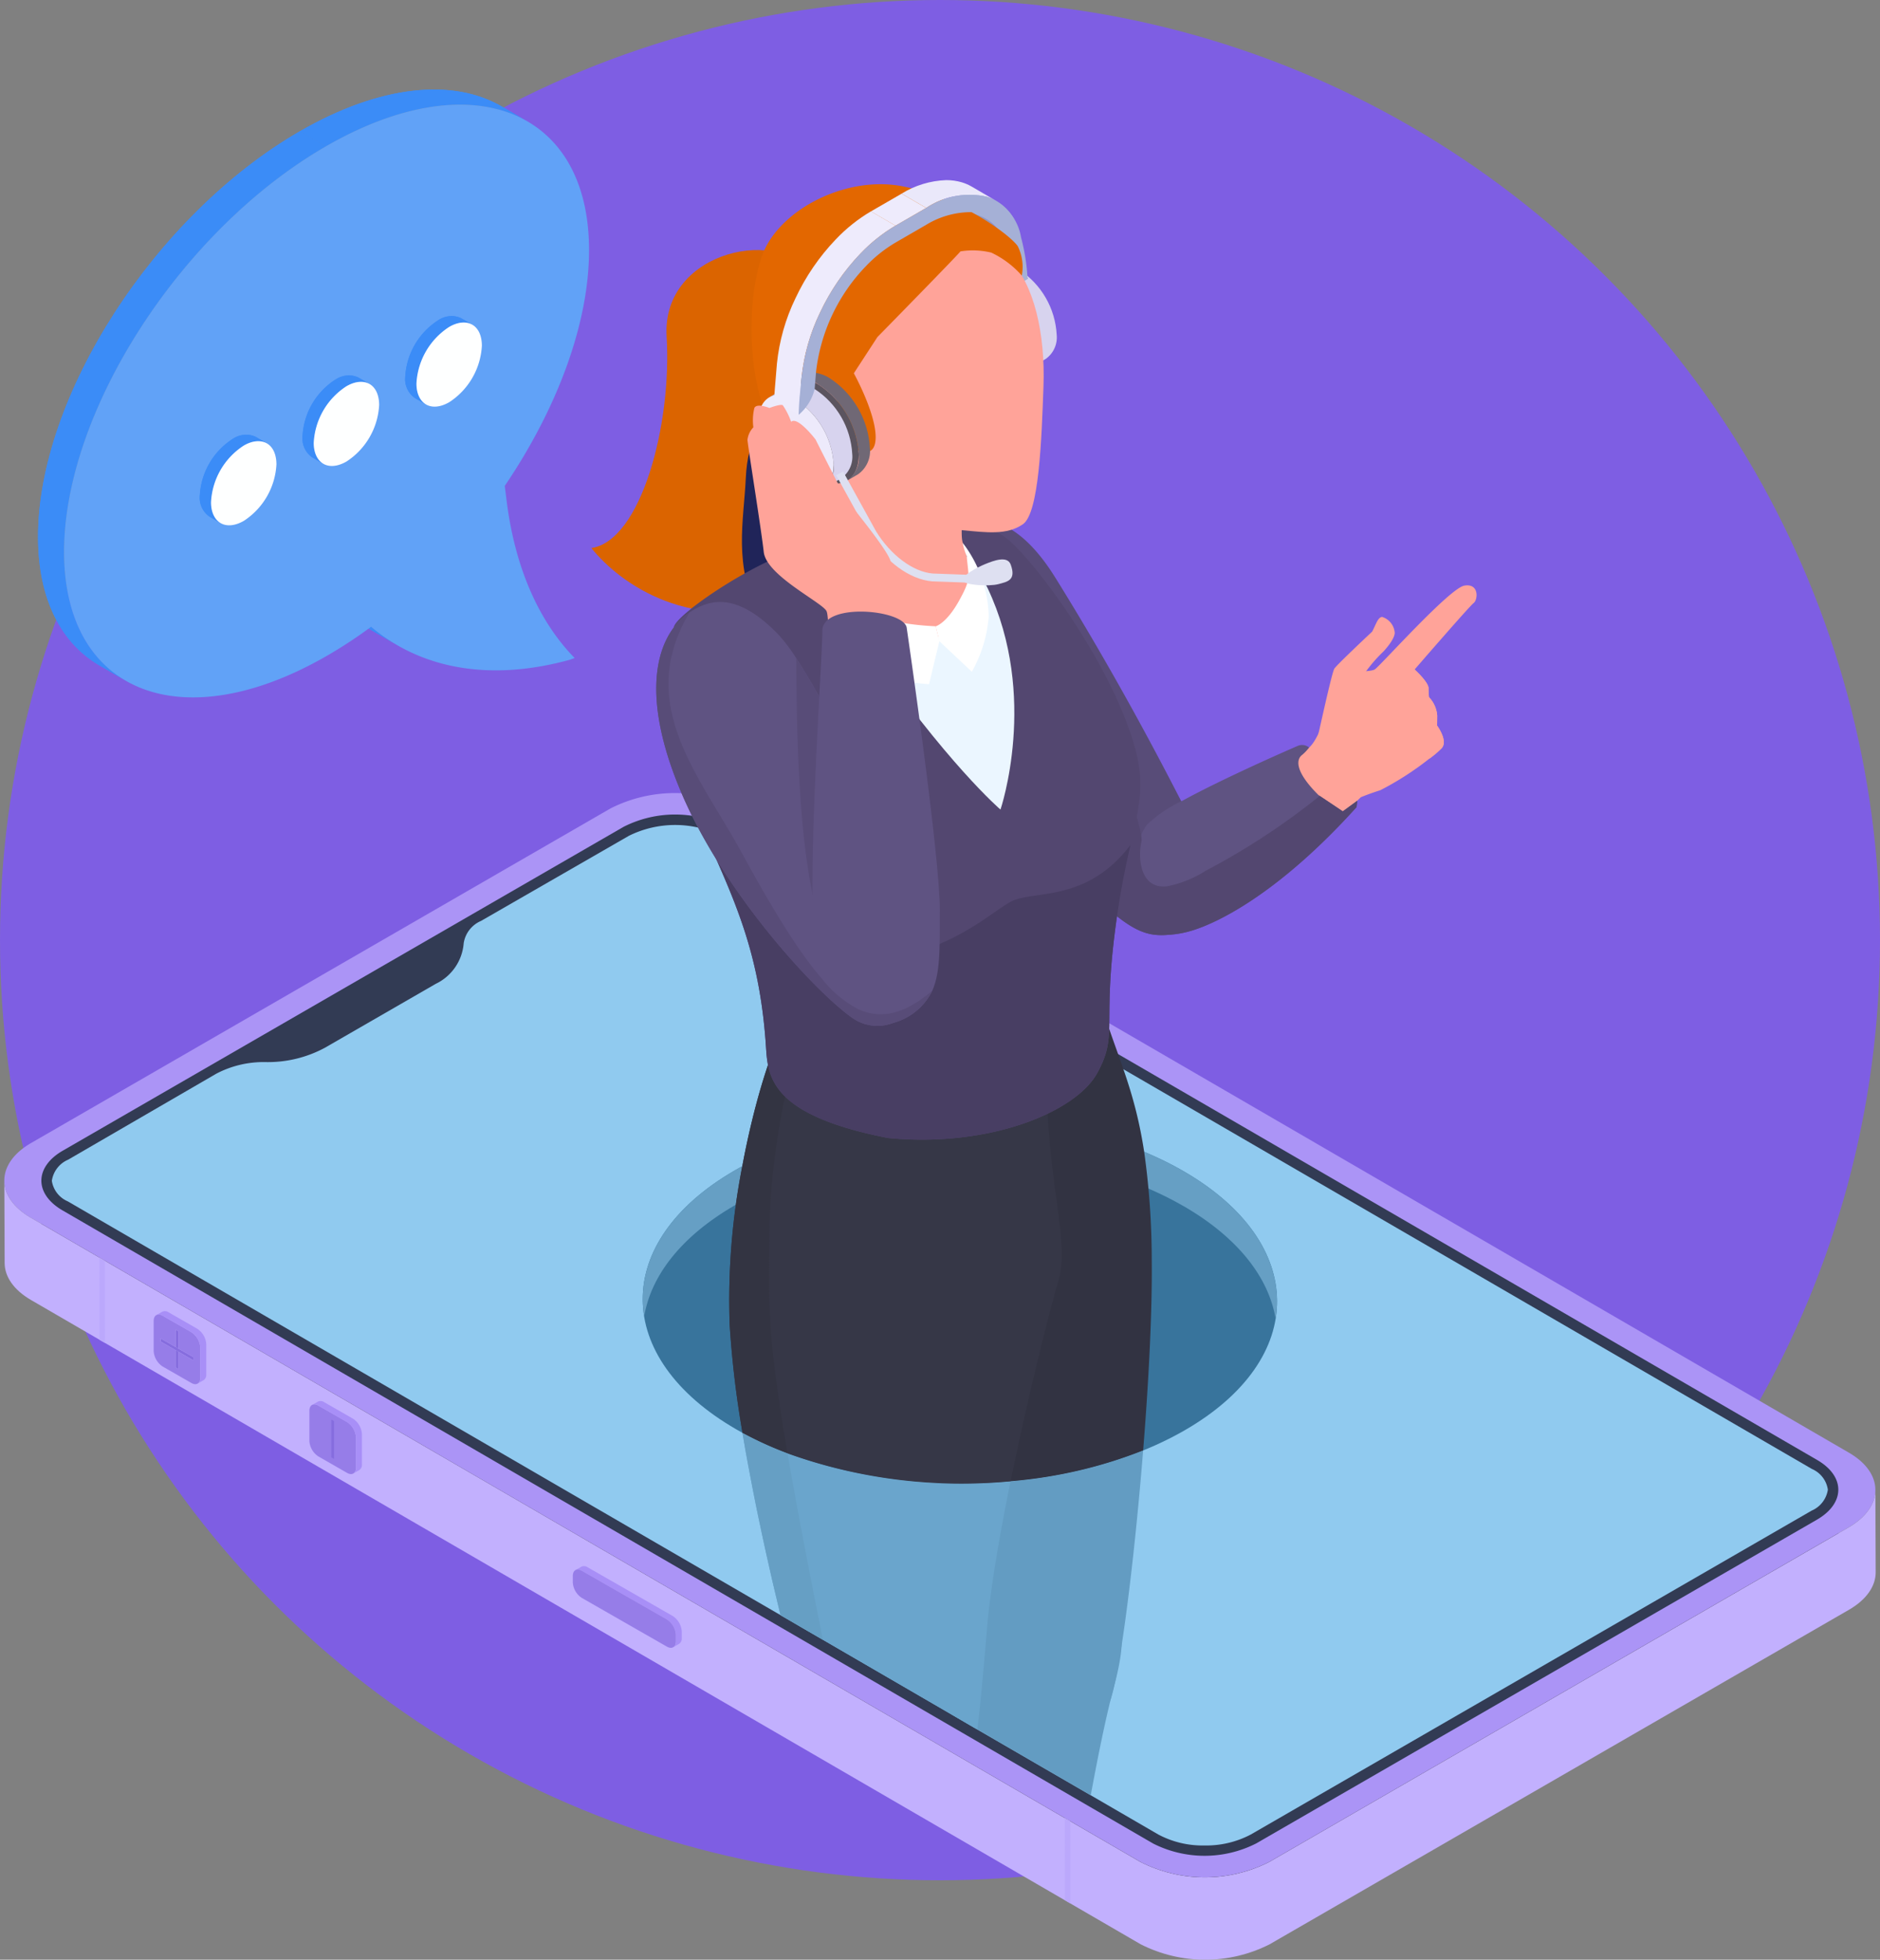 <svg xmlns="http://www.w3.org/2000/svg" xmlns:xlink="http://www.w3.org/1999/xlink" width="189" height="196.983" viewBox="0 0 189 196.983">
  <rect x="0" y="0" width="189" height="196.983" fill="#808080" stroke="none"/>
  <defs>
    <clipPath id="clip-path">
      <rect id="Rectángulo_35377" data-name="Rectángulo 35377" width="188.134" height="187.983" fill="none"/>
    </clipPath>
    <clipPath id="clip-path-2">
      <path id="Trazado_160984" data-name="Trazado 160984" d="M.033,101.51c0,1.352.886,2.7,2.65,3.724L114.248,170a14.323,14.323,0,0,0,12.951,0l58.243-33.626c1.8-1.038,2.695-2.407,2.691-3.776l-.032-8.281c0,1.368-.9,2.74-2.693,3.777l-58.242,33.625a14.326,14.326,0,0,1-12.952,0L2.651,96.954C.887,95.929,0,94.581,0,93.229Z" transform="translate(0 -93.229)" fill="none"/>
    </clipPath>
    <linearGradient id="linear-gradient" y1="0.993" x2="0.006" y2="0.993" gradientUnits="objectBoundingBox">
      <stop offset="0" stop-color="#9c82f0"/>
      <stop offset="0.065" stop-color="#9c82f0"/>
      <stop offset="0.62" stop-color="#9c82f0"/>
      <stop offset="0.63" stop-color="#aa93f5"/>
      <stop offset="0.644" stop-color="#bda9fc"/>
      <stop offset="0.654" stop-color="#c4b2ff"/>
      <stop offset="0.656" stop-color="#bfadfd"/>
      <stop offset="0.665" stop-color="#b49ff9"/>
      <stop offset="0.677" stop-color="#ad98f6"/>
      <stop offset="0.7" stop-color="#ac96f6"/>
      <stop offset="0.989" stop-color="#ac96f6"/>
      <stop offset="1" stop-color="#c2b0fe"/>
    </linearGradient>
    <clipPath id="clip-path-4">
      <path id="Trazado_161002" data-name="Trazado 161002" d="M84.719,15.212,82.852,16.3a2.674,2.674,0,0,1,2.695.263l1.866-1.085a3.457,3.457,0,0,0-1.7-.519,1.954,1.954,0,0,0-1,.255" transform="translate(-82.852 -14.957)" fill="none"/>
    </clipPath>
    <linearGradient id="linear-gradient-2" x1="-21.37" y1="106.271" x2="-21.112" y2="106.271" gradientUnits="objectBoundingBox">
      <stop offset="0" stop-color="#aabbd6"/>
      <stop offset="0.137" stop-color="#aabbd6"/>
      <stop offset="0.192" stop-color="#adbcd7"/>
      <stop offset="0.708" stop-color="#cbcce7"/>
      <stop offset="1" stop-color="#d7d3ee"/>
    </linearGradient>
    <clipPath id="clip-path-5">
      <path id="Trazado_161003" data-name="Trazado 161003" d="M85.143,16.483a8.315,8.315,0,0,1,3.772,6.537,2.65,2.65,0,0,1-1.1,2.428l1.864-1.083a2.656,2.656,0,0,0,1.106-2.429A8.323,8.323,0,0,0,87.009,15.4Z" transform="translate(-85.143 -15.398)" fill="none"/>
    </clipPath>
    <linearGradient id="linear-gradient-3" x1="-9.888" y1="14.803" x2="-9.769" y2="14.803" xlink:href="#linear-gradient-2"/>
    <clipPath id="clip-path-6">
      <path id="Trazado_161004" data-name="Trazado 161004" d="M81.913,18.562A8.324,8.324,0,0,0,85.687,25.1c2.093,1.207,3.792.238,3.8-2.164A8.315,8.315,0,0,0,85.713,16.4a3.433,3.433,0,0,0-1.7-.519c-1.24,0-2.1.982-2.1,2.683" transform="translate(-81.913 -15.879)" fill="none"/>
    </clipPath>
    <linearGradient id="linear-gradient-4" x1="-7.998" y1="13.294" x2="-7.899" y2="13.294" xlink:href="#linear-gradient-2"/>
    <clipPath id="clip-path-7">
      <path id="Trazado_161005" data-name="Trazado 161005" d="M82.6,19.021a6.164,6.164,0,0,0,2.8,4.846c1.549.9,2.81.176,2.816-1.6a6.167,6.167,0,0,0-2.8-4.846,2.551,2.551,0,0,0-1.26-.386c-.92,0-1.554.728-1.557,1.99" transform="translate(-82.602 -17.031)" fill="none"/>
    </clipPath>
    <linearGradient id="linear-gradient-5" x1="-17.273" y1="21.711" x2="-17.064" y2="21.711" xlink:href="#linear-gradient-2"/>
    <clipPath id="clip-path-9">
      <path id="Trazado_161010" data-name="Trazado 161010" d="M82.533,15.923l-1.12.651a2.884,2.884,0,0,1,2.909.285A8.982,8.982,0,0,1,88.4,23.918a2.861,2.861,0,0,1-1.193,2.622l1.119-.651a2.862,2.862,0,0,0,1.194-2.622,8.987,8.987,0,0,0-4.075-7.059,3.726,3.726,0,0,0-1.836-.561,2.107,2.107,0,0,0-1.074.276" transform="translate(-81.413 -15.647)" fill="none"/>
    </clipPath>
    <linearGradient id="linear-gradient-6" x1="-7.504" y1="12.659" x2="-7.41" y2="12.659" gradientUnits="objectBoundingBox">
      <stop offset="0" stop-color="#5a545e"/>
      <stop offset="0.165" stop-color="#5a545e"/>
      <stop offset="0.451" stop-color="#615a65"/>
      <stop offset="0.786" stop-color="#706875"/>
      <stop offset="1" stop-color="#706875"/>
    </linearGradient>
    <clipPath id="clip-path-11">
      <path id="Trazado_161036" data-name="Trazado 161036" d="M68.21,24.446l-1.12.649A2.886,2.886,0,0,1,70,25.38a8.989,8.989,0,0,1,4.076,7.06,2.867,2.867,0,0,1-1.193,2.622L74,34.411a2.862,2.862,0,0,0,1.192-2.622,8.978,8.978,0,0,0-4.075-7.058,3.718,3.718,0,0,0-1.834-.561,2.1,2.1,0,0,0-1.075.276" transform="translate(-67.09 -24.17)" fill="none"/>
    </clipPath>
    <linearGradient id="linear-gradient-7" x1="-6.154" y1="11.917" x2="-6.059" y2="11.917" xlink:href="#linear-gradient-6"/>
    <clipPath id="clip-path-13">
      <path id="Trazado_161038" data-name="Trazado 161038" d="M67.671,26.68a8.314,8.314,0,0,1,3.774,6.536,2.649,2.649,0,0,1-1.1,2.428l1.867-1.083a2.651,2.651,0,0,0,1.1-2.429,8.318,8.318,0,0,0-3.774-6.537Z" transform="translate(-67.671 -25.594)" fill="none"/>
    </clipPath>
    <linearGradient id="linear-gradient-8" x1="-7.814" y1="13.762" x2="-7.695" y2="13.762" xlink:href="#linear-gradient-2"/>
    <clipPath id="clip-path-14">
      <path id="Trazado_161039" data-name="Trazado 161039" d="M64.442,28.759A8.317,8.317,0,0,0,68.216,35.3c2.091,1.207,3.791.239,3.8-2.164a8.314,8.314,0,0,0-3.774-6.536,3.448,3.448,0,0,0-1.7-.52c-1.241,0-2.1.983-2.1,2.684" transform="translate(-64.442 -26.075)" fill="none"/>
    </clipPath>
    <linearGradient id="linear-gradient-9" x1="-6.255" y1="12.36" x2="-6.155" y2="12.36" gradientUnits="objectBoundingBox">
      <stop offset="0" stop-color="#d8dced"/>
      <stop offset="0.816" stop-color="#edeafb"/>
      <stop offset="1" stop-color="#edeafb"/>
    </linearGradient>
    <clipPath id="clip-path-16">
      <path id="Trazado_161041" data-name="Trazado 161041" d="M76.683,9.1l2.474,1.436A7.865,7.865,0,0,1,85.208,9.4a4.636,4.636,0,0,1,1,.434L83.737,8.394a4.682,4.682,0,0,0-1-.433,5.478,5.478,0,0,0-1.57-.22A9.139,9.139,0,0,0,76.683,9.1" transform="translate(-76.683 -7.741)" fill="none"/>
    </clipPath>
    <linearGradient id="linear-gradient-10" x1="-12.716" y1="18.887" x2="-12.553" y2="18.887" gradientUnits="objectBoundingBox">
      <stop offset="0" stop-color="#eeebfc"/>
      <stop offset="0.291" stop-color="#eeebfc"/>
      <stop offset="1" stop-color="#eae8fa"/>
    </linearGradient>
    <clipPath id="clip-path-18">
      <path id="Trazado_161043" data-name="Trazado 161043" d="M68.263,30.864l-.008,0c0,.051,0,.056.008,0m3.728-17.638a22.223,22.223,0,0,0-4.055,5.925,19.6,19.6,0,0,0-1.862,6.56c-.124,1.441-.339,4.092-.285,3.714l2.466,1.434c.011-.322.186-2.467.293-3.71a19.623,19.623,0,0,1,1.861-6.56,22.276,22.276,0,0,1,4.055-5.926A16.312,16.312,0,0,1,78,11.846l-2.473-1.437a16.255,16.255,0,0,0-3.534,2.817" transform="translate(-65.781 -10.409)" fill="none"/>
    </clipPath>
    <linearGradient id="linear-gradient-11" x1="-2.994" y1="8.431" x2="-2.944" y2="8.431" gradientUnits="objectBoundingBox">
      <stop offset="0" stop-color="#eae8fa"/>
      <stop offset="0.709" stop-color="#eeebfc"/>
      <stop offset="1" stop-color="#eeebfc"/>
    </linearGradient>
    <clipPath id="clip-path-20">
      <path id="Trazado_161054" data-name="Trazado 161054" d="M31.715,46.446l2.615,1.52a18.167,18.167,0,0,1-2.591-1.829l-2.615-1.519a18.159,18.159,0,0,0,2.591,1.828" transform="translate(-29.124 -44.618)" fill="none"/>
    </clipPath>
    <clipPath id="clip-path-22">
      <path id="Trazado_161057" data-name="Trazado 161057" d="M38.654,0c-3.931.021-8.513,1.375-13.4,4.2l2.615,1.519C36.007,1.016,43.3.388,48.154,3.21L45.539,1.692A13.34,13.34,0,0,0,38.814,0Z" transform="translate(-25.253)" fill="none"/>
    </clipPath>
    <clipPath id="clip-path-24">
      <path id="Trazado_161060" data-name="Trazado 161060" d="M2.883,44.4C2.9,50.641,5.222,55.031,9.062,57.264l2.615,1.519C7.837,56.551,5.516,52.159,5.5,45.916,5.458,31.78,17.241,13.5,31.812,5.087L29.2,3.568C14.626,11.98,2.843,30.261,2.883,44.4" transform="translate(-2.883 -3.568)" fill="none"/>
    </clipPath>
    <clipPath id="clip-path-26">
      <path id="Trazado_161064" data-name="Trazado 161064" d="M19.491,29.939l1.129.655a2.321,2.321,0,0,1,2.34-.228l-1.129-.655a1.686,1.686,0,0,0-.865-.222,3,3,0,0,0-1.475.451" transform="translate(-19.491 -29.488)" fill="none"/>
    </clipPath>
    <clipPath id="clip-path-28">
      <path id="Trazado_161067" data-name="Trazado 161067" d="M16.706,35.547a2.3,2.3,0,0,0,.96,2.107l1.128.655a2.3,2.3,0,0,1-.96-2.107,7.221,7.221,0,0,1,3.277-5.676l-1.129-.655a7.221,7.221,0,0,0-3.276,5.676" transform="translate(-16.706 -29.871)" fill="none"/>
    </clipPath>
    <clipPath id="clip-path-30">
      <path id="Trazado_161071" data-name="Trazado 161071" d="M28.27,24.871l1.127.655a2.319,2.319,0,0,1,2.34-.228l-1.127-.656a1.7,1.7,0,0,0-.863-.221,3,3,0,0,0-1.476.451" transform="translate(-28.27 -24.42)" fill="none"/>
    </clipPath>
    <clipPath id="clip-path-32">
      <path id="Trazado_161074" data-name="Trazado 161074" d="M25.484,30.479a2.305,2.305,0,0,0,.96,2.109l1.127.655a2.3,2.3,0,0,1-.958-2.109,7.211,7.211,0,0,1,3.275-5.676L28.761,24.8a7.22,7.22,0,0,0-3.277,5.676" transform="translate(-25.484 -24.803)" fill="none"/>
    </clipPath>
    <clipPath id="clip-path-34">
      <path id="Trazado_161078" data-name="Trazado 161078" d="M37.049,19.8l1.127.656a2.32,2.32,0,0,1,2.34-.231l-1.127-.655a1.7,1.7,0,0,0-.865-.221,2.992,2.992,0,0,0-1.475.451" transform="translate(-37.049 -19.352)" fill="none"/>
    </clipPath>
    <clipPath id="clip-path-36">
      <path id="Trazado_161081" data-name="Trazado 161081" d="M34.263,25.41a2.3,2.3,0,0,0,.959,2.109l1.128.655a2.3,2.3,0,0,1-.96-2.108,7.214,7.214,0,0,1,3.277-5.675l-1.127-.656a7.209,7.209,0,0,0-3.277,5.675" transform="translate(-34.263 -19.735)" fill="none"/>
    </clipPath>
  </defs>
  <g id="Grupo_84373" data-name="Grupo 84373" transform="translate(-233 -1165)">
    <circle id="Elipse_4976" data-name="Elipse 4976" cx="94.5" cy="94.5" r="94.5" transform="translate(233 1165)" fill="#7e5ee3"/>
    <g id="Grupo_84192" data-name="Grupo 84192" transform="translate(233.434 1174)">
      <g id="Grupo_84119" data-name="Grupo 84119">
        <g id="Grupo_84118" data-name="Grupo 84118" clip-path="url(#clip-path)">
          <path id="Trazado_160973" data-name="Trazado 160973" d="M72.028,16.409c-2.162-5.1-14.831-2.882-14.291,6.005S55.155,42.949,50.171,43.67c3,3.723,10.088,8.586,20,5.464s1.862-32.725,1.862-32.725" transform="translate(8.846 2.418)" fill="#db6400"/>
          <path id="Trazado_160974" data-name="Trazado 160974" d="M52.925,63.19l.021,7.5a11.461,11.461,0,0,1,10.363,0l-.021-7.5a11.461,11.461,0,0,0-10.363,0" transform="translate(9.332 10.923)" fill="#333"/>
          <path id="Trazado_160975" data-name="Trazado 160975" d="M5,95.552l.021,7.5L61.4,70.5,61.375,63Z" transform="translate(0.881 11.109)" fill="#333"/>
          <path id="Trazado_160976" data-name="Trazado 160976" d="M3.188,99.134c-.014-1.1.7-.127,2.155-.965l-.021-7.5a3.648,3.648,0,0,0-2.155,3.048c.006,2.249.015,3.164.021,5.413" transform="translate(0.558 15.988)" fill="#333"/>
          <path id="Trazado_160977" data-name="Trazado 160977" d="M3.167,93.243,3.2,103.608c0,1.081.71.076,2.121.9l-.032-8.281a3.635,3.635,0,0,1-2.121-2.981" transform="translate(0.558 16.441)" fill="#333"/>
          <path id="Trazado_160978" data-name="Trazado 160978" d="M61.735,63l.021,7.5,109.635,63.641-.021-7.5Z" transform="translate(10.885 11.109)" fill="#333"/>
          <path id="Trazado_160979" data-name="Trazado 160979" d="M154.958,124.6a4.855,4.855,0,0,1,2.131,3.741l-.032-8.281a3.647,3.647,0,0,0-2.121-2.956c.006,2.249.015,5.248.021,7.5" transform="translate(27.319 20.648)" fill="#333"/>
          <path id="Trazado_160980" data-name="Trazado 160980" d="M157.095,127.921l-.033-8.281a3.662,3.662,0,0,1-2.154,3.023l.032,8.281a3.659,3.659,0,0,0,2.155-3.023" transform="translate(27.314 21.095)" fill="#333"/>
          <path id="Trazado_160981" data-name="Trazado 160981" d="M4.97,95.777,5,104.058,114.638,167.7l-.033-8.281Z" transform="translate(0.876 16.888)" fill="#333"/>
          <path id="Trazado_160982" data-name="Trazado 160982" d="M106.982,154.758l.033,8.281,56.375-32.549-.032-8.281Z" transform="translate(18.863 21.548)" fill="#333"/>
          <path id="Trazado_160983" data-name="Trazado 160983" d="M98.172,149.879l.033,8.281a11.458,11.458,0,0,0,10.363,0l-.033-8.281a11.458,11.458,0,0,1-10.363,0" transform="translate(17.31 26.427)" fill="#333"/>
        </g>
      </g>
      <g id="Grupo_84121" data-name="Grupo 84121" transform="translate(0 109.667)">
        <g id="Grupo_84120" data-name="Grupo 84120" clip-path="url(#clip-path-2)">
          <rect id="Rectángulo_35378" data-name="Rectángulo 35378" width="188.138" height="78.834" transform="translate(-0.001 -0.001)" fill="url(#linear-gradient)"/>
        </g>
      </g>
      <g id="Grupo_84123" data-name="Grupo 84123">
        <g id="Grupo_84122" data-name="Grupo 84122" clip-path="url(#clip-path)">
          <path id="Trazado_160985" data-name="Trazado 160985" d="M127.167,167.554a14.326,14.326,0,0,1-12.952,0L2.65,102.793c-3.55-2.063-3.531-5.44.042-7.5L60.935,61.664a14.319,14.319,0,0,1,12.951,0l111.565,64.761c3.55,2.064,3.531,5.439-.041,7.5Z" transform="translate(0 10.6)" fill="#ab94f6"/>
          <path id="Trazado_160986" data-name="Trazado 160986" d="M181.663,132.834c2.858-1.65,2.875-4.352.034-6L72.062,63.188a11.467,11.467,0,0,0-10.365,0L5.322,95.738c-2.86,1.65-2.875,4.351-.034,6l109.635,63.64a11.461,11.461,0,0,0,10.363,0Z" transform="translate(0.558 10.923)" fill="#323b54"/>
          <path id="Trazado_160987" data-name="Trazado 160987" d="M16.644,108.6l-1.5-.861-.278-.159-1.5-.861v.32l1.5.861.278.159,1.5.861Z" transform="translate(2.356 18.816)" fill="#866dde"/>
          <path id="Trazado_160988" data-name="Trazado 160988" d="M14.918,107.867v-1.739l-.278-.16v1.74Z" transform="translate(2.581 18.684)" fill="#866dde"/>
          <path id="Trazado_160989" data-name="Trazado 160989" d="M17.455,111.028c0,.576-.406.814-.9.529L13.665,109.9a2,2,0,0,1-.9-1.564v-3.014c0-.576.407-.813.9-.528l2.888,1.655a2,2,0,0,1,.9,1.565ZM14.971,106.2v1.739l-1.5-.861v.321l1.5.861V110l.278.159v-1.74l1.5.861v-.32l-1.5-.861v-1.74Z" transform="translate(2.25 18.456)" fill="#967de8"/>
          <path id="Trazado_160990" data-name="Trazado 160990" d="M14.64,109.459l.278.159v-1.74l-.278-.159Z" transform="translate(2.581 18.993)" fill="#866dde"/>
          <path id="Trazado_160991" data-name="Trazado 160991" d="M18.011,107.724v3.014a.639.639,0,0,1-.268.59l-.6.34a.634.634,0,0,0,.268-.588v-3.014a2,2,0,0,0-.9-1.563l-2.888-1.656a.634.634,0,0,0-.635-.061l.6-.341a.634.634,0,0,1,.635.06l2.888,1.656a2,2,0,0,1,.9,1.563" transform="translate(2.29 18.405)" fill="#a88ff7"/>
          <path id="Trazado_160992" data-name="Trazado 160992" d="M30.761,118.71c0,.576-.406.813-.9.529l-2.888-1.656a2,2,0,0,1-.9-1.565V113c0-.576.407-.814.9-.529l2.888,1.656a2,2,0,0,1,.9,1.565Z" transform="translate(4.596 19.811)" fill="#967de8"/>
          <path id="Trazado_160993" data-name="Trazado 160993" d="M28.222,113.809v3.8l-.278-.159v-3.8Z" transform="translate(4.927 20.039)" fill="#866dde"/>
          <path id="Trazado_160994" data-name="Trazado 160994" d="M31.315,115.406v3.014a.638.638,0,0,1-.268.589l-.6.341a.64.64,0,0,0,.268-.589v-3.014a2,2,0,0,0-.9-1.563l-2.888-1.656a.632.632,0,0,0-.634-.06l.6-.341a.629.629,0,0,1,.634.06l2.888,1.655a2,2,0,0,1,.9,1.565" transform="translate(4.637 19.76)" fill="#a88ff7"/>
          <path id="Trazado_160995" data-name="Trazado 160995" d="M59.5,132.758v.642a.635.635,0,0,1-.268.587l-.6.342a.637.637,0,0,0,.268-.588V133.1a2,2,0,0,0-.9-1.564l-8.557-4.9a.632.632,0,0,0-.634-.06l.6-.341a.632.632,0,0,1,.634.06l8.557,4.9a2,2,0,0,1,.9,1.564" transform="translate(8.606 22.247)" fill="#a88ff7"/>
          <path id="Trazado_160996" data-name="Trazado 160996" d="M58.943,133.048a1.994,1.994,0,0,0-.9-1.564l-8.557-4.9c-.5-.285-.9-.047-.9.528v.642a1.994,1.994,0,0,0,.9,1.562l8.557,4.9c.5.285.9.047.9-.528Z" transform="translate(8.566 22.298)" fill="#967de8"/>
          <path id="Trazado_160997" data-name="Trazado 160997" d="M90.647,155.966l-.012-8.27.546.318.011,8.268Z" transform="translate(15.981 26.042)" fill="#bba8fc"/>
          <path id="Trazado_160998" data-name="Trazado 160998" d="M8.139,108.078l-.012-8.27.546.318.011,8.268Z" transform="translate(1.433 17.598)" fill="#bba8fc"/>
          <path id="Trazado_160999" data-name="Trazado 160999" d="M4.059,98.592a2.681,2.681,0,0,0,1.6,2.082L77.32,142.269l1.882,1.094,2.376,1.376,12.9,7.493,2.341,1.365.282.165,11.4,6.611,6.787,3.941a9.456,9.456,0,0,0,4.646,1.106,9.583,9.583,0,0,0,4.67-1.106l56.369-32.549a2.74,2.74,0,0,0,1.635-2.106,2.681,2.681,0,0,0-1.6-2.082L71.38,63.938a10.465,10.465,0,0,0-9.316,0L47.206,72.489a2.915,2.915,0,0,0-1.741,2.248,4.948,4.948,0,0,1-2.8,4.07l-11.14,6.423a12.092,12.092,0,0,1-5.987,1.447A10.223,10.223,0,0,0,20.6,87.841l-14.9,8.646a2.74,2.74,0,0,0-1.635,2.106" transform="translate(0.716 11.081)" fill="#90caef"/>
          <path id="Trazado_161000" data-name="Trazado 161000" d="M109.064,119.276c-12.415,7.167-32.6,7.131-45.094-.081s-12.555-18.869-.142-26.036,32.6-7.131,45.094.081,12.555,18.868.142,26.036" transform="translate(9.62 15.482)" fill="#38749c"/>
          <path id="Trazado_161001" data-name="Trazado 161001" d="M108.921,96.75C96.43,89.538,76.241,89.5,63.827,96.668c-5.41,3.123-8.447,7.1-9.122,11.187-.866-5.261,2.17-10.682,9.122-14.7,12.414-7.167,32.6-7.131,45.094.082,7.049,4.069,10.138,9.554,9.264,14.848-.68-4.132-3.768-8.166-9.264-11.339" transform="translate(9.62 15.482)" fill="#669fc4"/>
        </g>
      </g>
      <g id="Grupo_84125" data-name="Grupo 84125" transform="translate(97.461 17.594)">
        <g id="Grupo_84124" data-name="Grupo 84124" clip-path="url(#clip-path-4)">
          <rect id="Rectángulo_35380" data-name="Rectángulo 35380" width="4.561" height="1.603" transform="translate(0 0)" fill="url(#linear-gradient-2)"/>
        </g>
      </g>
      <g id="Grupo_84127" data-name="Grupo 84127" transform="translate(100.156 18.113)">
        <g id="Grupo_84126" data-name="Grupo 84126" clip-path="url(#clip-path-5)">
          <rect id="Rectángulo_35381" data-name="Rectángulo 35381" width="9.914" height="11.526" transform="translate(-4.351 2.512) rotate(-30)" fill="url(#linear-gradient-3)"/>
        </g>
      </g>
      <g id="Grupo_84129" data-name="Grupo 84129" transform="translate(96.356 18.679)">
        <g id="Grupo_84128" data-name="Grupo 84128" clip-path="url(#clip-path-6)">
          <rect id="Rectángulo_35382" data-name="Rectángulo 35382" width="11.784" height="12.824" transform="translate(-4.521 2.606) rotate(-30)" fill="url(#linear-gradient-4)"/>
        </g>
      </g>
      <g id="Grupo_84131" data-name="Grupo 84131" transform="translate(97.166 20.034)">
        <g id="Grupo_84130" data-name="Grupo 84130" clip-path="url(#clip-path-7)">
          <rect id="Rectángulo_35383" data-name="Rectángulo 35383" width="5.625" height="7.733" transform="translate(-0.005 0)" fill="url(#linear-gradient-5)"/>
        </g>
      </g>
      <g id="Grupo_84133" data-name="Grupo 84133">
        <g id="Grupo_84132" data-name="Grupo 84132" clip-path="url(#clip-path)">
          <path id="Trazado_161006" data-name="Trazado 161006" d="M86.046,13.9,83.573,12.46a20.333,20.333,0,0,1,.645,4.262,11.019,11.019,0,0,1,2.474,1.449,20.272,20.272,0,0,0-.646-4.274" transform="translate(14.736 2.197)" fill="#919bbd"/>
          <path id="Trazado_161007" data-name="Trazado 161007" d="M84.267,11.268,81.793,9.831a4.611,4.611,0,0,1,2.093,3.093l2.473,1.437a4.61,4.61,0,0,0-2.091-3.093" transform="translate(14.422 1.733)" fill="#919bbd"/>
          <path id="Trazado_161008" data-name="Trazado 161008" d="M80.855,9.269a6.432,6.432,0,0,1,3.621-.085,5.205,5.205,0,0,1,3.485,4.095,20.406,20.406,0,0,1,.649,4c.007.091.075.081.04.171a4.782,4.782,0,0,0-1.479,1.308,20.1,20.1,0,0,0-.645-4.245,4.37,4.37,0,0,0-5.689-3.482c0-.588,0-1.175.016-1.763" transform="translate(14.253 1.58)" fill="#a5b0d6"/>
          <path id="Trazado_161009" data-name="Trazado 161009" d="M84.5,16.761c-2.257-1.3-4.095-.256-4.1,2.337a8.984,8.984,0,0,0,4.075,7.059c2.259,1.3,4.095.256,4.1-2.337A8.977,8.977,0,0,0,84.5,16.761" transform="translate(14.176 2.856)" fill="#5b545f"/>
        </g>
      </g>
      <g id="Grupo_84135" data-name="Grupo 84135" transform="translate(95.768 18.406)">
        <g id="Grupo_84134" data-name="Grupo 84134" clip-path="url(#clip-path-9)">
          <rect id="Rectángulo_35385" data-name="Rectángulo 35385" width="12.471" height="13.489" transform="matrix(0.866, -0.5, 0.5, 0.866, -4.717, 2.723)" fill="url(#linear-gradient-6)"/>
        </g>
      </g>
      <g id="Grupo_84137" data-name="Grupo 84137">
        <g id="Grupo_84136" data-name="Grupo 84136" clip-path="url(#clip-path)">
          <path id="Trazado_161011" data-name="Trazado 161011" d="M66.715,27.695c-1.652,1.013-3.094,2.262-3.291,6.526s-1.285,8.7,1.381,13.871,5.5,6.543,8.862.114,2.694-14.313,2.694-14.313Z" transform="translate(11.115 4.883)" fill="#202459"/>
          <path id="Trazado_161012" data-name="Trazado 161012" d="M105.236,75.628c-.325,1.583-1.085,2.709-2.515,2.841a.075.075,0,0,1-.032,0c-2.1.168-3.758-.235-7.83-4.3-1.316-1.316-4.591-8.077-7.6-15.466-3.972-9.763-7.478-20.628-5.388-21.471,3.675-1.473,6.905,1.237,9.439,5.3C98.18,53.56,103.1,63.348,104,65.052c.052.094.078.147.078.147.8,2.563,1.788,7.353,1.159,10.429" transform="translate(14.326 6.494)" fill="#584c78"/>
          <path id="Trazado_161013" data-name="Trazado 161013" d="M130.713,44.147c-.447.341-5.933,6.682-5.933,6.682s1.4,1.254,1.4,1.888a8.725,8.725,0,0,0,.047.9,2.972,2.972,0,0,1,.823,1.85l-.012,1s1.112,1.5.482,2.248a9.8,9.8,0,0,1-1.252,1.068,29.859,29.859,0,0,1-4.943,3.182c-1.08.335-1.949.7-1.949.7S108.66,74.115,105.07,75.712s-6.572,1.2-7.286.734-1.639-3.925-1.308-5.644a6.358,6.358,0,0,1,1.781-3.05c1.385-1.7,1.955-3.134,4.083-3.417s10.376-4.382,11.833-5.66,2.553-6.64,3.171-7.18,2.93-.387,3.423-.671,7.508-8.16,9.008-8.427,1.385,1.41.939,1.75" transform="translate(16.999 7.47)" fill="#ffa399"/>
          <path id="Trazado_161014" data-name="Trazado 161014" d="M119.1,61.614l-.079.645c-7.761,8.611-14.186,11.887-17.2,12.583a9.631,9.631,0,0,1-1.693.246.061.061,0,0,1-.032.006c-2.043.1-3.391-.6-3.91-1.766-.566-1.274.068-5.771,1.18-8.265a5.593,5.593,0,0,1,.561-1.018,12.952,12.952,0,0,1,3.48-2.374c4.412-2.421,11.357-5.424,11.766-5.6a1.125,1.125,0,0,1,1.08.193,4.456,4.456,0,0,1-.739.772c-.414.325-.939,1.394,1.666,3.994l.147.1,1.379.922.938.629Z" transform="translate(16.922 9.875)" fill="#5f5382"/>
          <path id="Trazado_161015" data-name="Trazado 161015" d="M120.791,63.266l-.079.645c-7.761,8.611-14.186,11.887-17.2,12.583a9.631,9.631,0,0,1-1.693.246.061.061,0,0,1-.032.006c-2.1.168-3.757-.235-7.83-4.3-1.315-1.316-4.591-8.077-7.6-15.466,1.477-6.892,3.851-11.907,5.046-9.9,2.663,4.486,7.133,16.467,7.652,19.633a1.917,1.917,0,0,1,.036.666c-.346,1.4-.246,4.81,2.578,4.485a11.244,11.244,0,0,0,3.9-1.572,70.42,70.42,0,0,0,11.441-7.511l1.379.922.938.629Z" transform="translate(15.227 8.223)" fill="#534770"/>
          <path id="Trazado_161016" data-name="Trazado 161016" d="M124.223,57.571a9.819,9.819,0,0,1-1.253,1.069l-.918-.948c-.6-.461-2.73.561-3.51.4s-1.022-1.336-1.022-1.336-1.1.56-1.368-.089a7.556,7.556,0,0,1-.393-1.242,1.1,1.1,0,0,1-.6-1.253,4.862,4.862,0,0,1,.76-1.907,41.833,41.833,0,0,1,3.024-3.385c.382-.189,2.536.8,2.536.8s1.394,1.253,1.4,1.887a8.419,8.419,0,0,0,.048.9,2.98,2.98,0,0,1,.822,1.85l-.011,1s1.112,1.5.482,2.248" transform="translate(20.302 8.615)" fill="#ffa399"/>
          <path id="Trazado_161017" data-name="Trazado 161017" d="M117.716,46.532c.392-.74.571-1.44,1-1.465a1.807,1.807,0,0,1,1.265,1.615c-.048.735-1.154,1.876-1.154,1.876a14.827,14.827,0,0,0-1.976,2.323c-.08.418.188.752.3,2.29s.133,3.176-1.043,4.181-1.923,1.535-2.708,1.43-1.121-1.906-1.09-1.972,1.34-6.143,1.6-6.547,3.812-3.732,3.812-3.732" transform="translate(19.801 7.946)" fill="#ffa399"/>
          <path id="Trazado_161018" data-name="Trazado 161018" d="M100.418,116.286c-.975,12.195-2.553,24.239-3.558,25.7-1.577,2.29-10.986,4.109-13.746-.079-1.84-2.783-2.668-13.143-3.318-22.351a54.578,54.578,0,0,0,7.3-.162,46.421,46.421,0,0,0,13.322-3.1" transform="translate(14.07 20.504)" fill="#639cc2"/>
          <path id="Trazado_161019" data-name="Trazado 161019" d="M100.587,122.836a46.421,46.421,0,0,1-13.322,3.1,54.578,54.578,0,0,1-7.3.162c-.325-4.648-.607-9-.953-11.938-.734-6.257,1.058-18.374,2.148-24.816.435-2.589.76-4.261.76-4.261L96.73,79.138c1.509,4.644,3.061,7.8,3.962,13.695a78,78,0,0,1,.76,10.848c.058,5.126-.3,12.169-.865,19.155" transform="translate(13.901 13.954)" fill="#323342"/>
          <path id="Trazado_161020" data-name="Trazado 161020" d="M80.929,140.98l2.341,1.365.282.165,11.4,6.611c.788-4.282,1.6-8.2,2.317-10.857,2.506-9.222-1.553-7.281-2.188-9.963,0,0-6.14-2.941-9.952-.929a4.812,4.812,0,0,0-2.211,2.353,15.475,15.475,0,0,0-.894,3.153v.012c-.412,2.106-.776,4.917-1.094,8.093" transform="translate(14.27 22.334)" fill="#639cc2"/>
          <path id="Trazado_161021" data-name="Trazado 161021" d="M63.089,114.794c.212,1.306.447,2.611.694,3.905.082.435.165.859.247,1.294.129.682.271,1.365.4,2.035.188.941.388,1.859.576,2.753.376,1.788.765,3.47,1.106,4.988.141.565.259,1.106.388,1.623.141.612.282,1.188.412,1.717l1.882,1.094,2.376,1.376,12.9,7.493,2.341,1.365.282.165c.329-2.564.623-6,1.012-10.575.118-1.365.318-2.906.565-4.564.447-3.011,1.07-6.4,1.764-9.811a51.81,51.81,0,0,1-22.421-2.8,36.1,36.1,0,0,1-4.529-2.059" transform="translate(11.124 20.241)" fill="#6aa5cc"/>
          <path id="Trazado_161022" data-name="Trazado 161022" d="M95.03,105.9c-.786,2.606-3.008,11.384-4.785,20.079a51.7,51.7,0,0,1-22.425-2.8,34.855,34.855,0,0,1-4.528-2.06A100.606,100.606,0,0,1,62,110.25a69.826,69.826,0,0,1,1.268-15.937c1.279-6.887,3.213-12.628,4.491-14.6.331-.513,1.158-.754,2.322-.786,6.562-.2,23.851,6.091,23.851,6.091-.036,1.833.011,3.531.109,5.118.461,7.454,2.029,12.313.986,15.765" transform="translate(10.921 13.915)" fill="#363747"/>
          <path id="Trazado_161023" data-name="Trazado 161023" d="M67.82,123.173a34.46,34.46,0,0,1-4.528-2.06A100.572,100.572,0,0,1,62,110.248a69.831,69.831,0,0,1,1.268-15.937c1.279-6.887,3.213-12.625,4.491-14.6.331-.513,1.159-.754,2.322-.786C67.971,83.635,65.99,93.373,65.99,101.4c0,6.378-.388,8.847,1.829,21.776" transform="translate(10.921 13.916)" fill="#333442"/>
          <path id="Trazado_161024" data-name="Trazado 161024" d="M67.939,131.845l2.376,1.376,12.9,7.493,2.341,1.365a57.536,57.536,0,0,0-1.247-9.458v-.012s-11.928-3.717-14.986-4.352c-.459-.094-.718-.118-.718-.059,0,.141-.282,1.541-.671,3.647" transform="translate(11.979 22.599)" fill="#6aa5cc"/>
          <path id="Trazado_161025" data-name="Trazado 161025" d="M63.089,114.794c.212,1.306.447,2.611.694,3.905.082.435.165.859.247,1.294.129.682.271,1.365.4,2.035.188.941.388,1.859.576,2.753.376,1.788.765,3.47,1.106,4.988.141.565.259,1.106.388,1.623.141.612.282,1.188.412,1.717l1.882,1.094,2.376,1.376c-.353-1.753-.682-3.411-.988-4.964-1.106-5.646-1.941-10.116-2.564-13.763a36.1,36.1,0,0,1-4.529-2.059" transform="translate(11.124 20.241)" fill="#669fc4"/>
          <path id="Trazado_161026" data-name="Trazado 161026" d="M103.13,69.627c-.425,1.876-.922,4.161-1.363,7.227-1.576,10.979.2,11.7-1.964,15.676S88.87,100.071,78.75,99.081c-12.243-2.395-12.07-6.42-12.284-9.475-.623-8.842-2.93-13.951-5.686-20.156a30.161,30.161,0,0,1-1.672-5.415A81.346,81.346,0,0,1,57.22,47.761c.142-1.2,7.15-6.022,12.013-7.7s11.136-3.883,12.374-4.167c2.73-.629,6.557,1.327,8.715,2.657S99.414,48.8,102.6,56.949c2.237,5.724,1.635,7.831.534,12.678" transform="translate(10.085 6.307)" fill="#534770"/>
          <path id="Trazado_161027" data-name="Trazado 161027" d="M102.844,65.458c-.425,1.876-.922,4.161-1.363,7.227-1.576,10.979.2,11.7-1.964,15.676S88.583,95.9,78.463,94.911c-12.243-2.395-12.07-6.42-12.284-9.475-.623-8.842-2.93-13.951-5.686-20.156a30.161,30.161,0,0,1-1.672-5.415,5.167,5.167,0,0,1,.513-.414c1.552-.954,8.12,17.754,15.025,17.772,9.508.025,14.235-4.931,16.51-6.09s7.552.152,11.975-5.676" transform="translate(10.371 10.476)" fill="#483e63"/>
          <path id="Trazado_161028" data-name="Trazado 161028" d="M73.514,48.9c8.254,11.989,13.67,16.618,13.67,16.618s3.868-11.377-1.29-22.251c-2.989-6.3-8.513-3.931-8.513-3.931Z" transform="translate(12.962 6.858)" fill="#ebf6ff"/>
          <path id="Trazado_161029" data-name="Trazado 161029" d="M85.417,36.514c-.73.268-1.2,4.695-.865,5.668a39.331,39.331,0,0,1,1.094,4.272c1.047,5.019-4.851,6.013-9.172,5.489S69.146,46.6,69.146,46.6l-2.2-3.414s3.6-3.383,3.834-4.477S69.3,30.058,68.989,27.5s2.454-8.31,2.454-8.31Z" transform="translate(11.804 3.384)" fill="#ffa399"/>
          <path id="Trazado_161030" data-name="Trazado 161030" d="M82.714,40.049c.175,2.161.5,2.226-.775,4.518S79.6,47.123,79.6,47.123l.367,1.5,3.262,3.069a13.346,13.346,0,0,0,1.7-5.585,12.62,12.62,0,0,0-2.616-7.37,6.046,6.046,0,0,0,.394,1.312" transform="translate(14.036 6.83)" fill="#fff"/>
          <path id="Trazado_161031" data-name="Trazado 161031" d="M80.719,46.028a28.066,28.066,0,0,1-6.634-1.086c-.059.479-.12.949-.206,1.389q-.293,1.5-.6,3c1.961,2.35,6.779,2.514,6.779,2.514,0-.1,1.029-4.312,1.029-4.312Z" transform="translate(12.92 7.924)" fill="#fff"/>
          <path id="Trazado_161032" data-name="Trazado 161032" d="M71.205,25.315C71.433,26.8,74.841,37.1,74.841,37.1s6.409,4.888,8.879,5.113,4.5.523,6.126-.6,1.879-8.551,2.068-13.858-.953-10.294-3.409-12.749-7.975-3.15-8.789-3.2-8.511,13.512-8.511,13.512" transform="translate(12.555 2.081)" fill="#ffa399"/>
          <path id="Trazado_161033" data-name="Trazado 161033" d="M84.862,14.842c-.359.467-8.348,8.612-8.348,8.612l-2.37,3.64s2.193,3.961,2.193,6.416-2.123,1.169-2.123,1.169L72.1,38.106s-5.033-3.084-6.746-6.881S63.307,20.2,64.849,15.476s8.494-8.357,14.308-7.152,10.725,4.888,11.469,6a4.716,4.716,0,0,1,.406,2.951,9.516,9.516,0,0,0-3.068-2.31,7.938,7.938,0,0,0-3.1-.125" transform="translate(11.26 1.427)" fill="#e36700"/>
          <path id="Trazado_161034" data-name="Trazado 161034" d="M70.535,24.923c-.9-.694-3-.516-2.742,2.351s2.228,4.188,4.068,5.1,1.829-1.3,1.645-2.108a53.632,53.632,0,0,0-2.97-5.345" transform="translate(11.95 4.334)" fill="#ffa399"/>
          <path id="Trazado_161035" data-name="Trazado 161035" d="M70.178,25.284c-2.259-1.3-4.095-.258-4.1,2.337a8.984,8.984,0,0,0,4.075,7.059c2.259,1.3,4.095.256,4.1-2.337a8.977,8.977,0,0,0-4.075-7.059" transform="translate(11.651 4.359)" fill="#5b545f"/>
        </g>
      </g>
      <g id="Grupo_84139" data-name="Grupo 84139" transform="translate(78.919 28.432)">
        <g id="Grupo_84138" data-name="Grupo 84138" clip-path="url(#clip-path-11)">
          <rect id="Rectángulo_35387" data-name="Rectángulo 35387" width="12.47" height="13.489" transform="matrix(0.866, -0.5, 0.5, 0.866, -4.717, 2.723)" fill="url(#linear-gradient-7)"/>
        </g>
      </g>
      <g id="Grupo_84141" data-name="Grupo 84141">
        <g id="Grupo_84140" data-name="Grupo 84140" clip-path="url(#clip-path)">
          <path id="Trazado_161037" data-name="Trazado 161037" d="M68.075,26.757l1.866-1.085a2.672,2.672,0,0,0-2.694-.263l-1.866,1.085a2.672,2.672,0,0,1,2.694.263" transform="translate(11.528 4.435)" fill="#bfc0e3"/>
        </g>
      </g>
      <g id="Grupo_84143" data-name="Grupo 84143" transform="translate(79.603 30.107)">
        <g id="Grupo_84142" data-name="Grupo 84142" clip-path="url(#clip-path-13)">
          <rect id="Rectángulo_35389" data-name="Rectángulo 35389" width="9.915" height="11.526" transform="translate(-4.351 2.512) rotate(-30)" fill="url(#linear-gradient-8)"/>
        </g>
      </g>
      <g id="Grupo_84145" data-name="Grupo 84145" transform="translate(75.804 30.673)">
        <g id="Grupo_84144" data-name="Grupo 84144" clip-path="url(#clip-path-14)">
          <rect id="Rectángulo_35390" data-name="Rectángulo 35390" width="11.783" height="12.823" transform="translate(-4.522 2.607) rotate(-30)" fill="url(#linear-gradient-9)"/>
        </g>
      </g>
      <g id="Grupo_84147" data-name="Grupo 84147">
        <g id="Grupo_84146" data-name="Grupo 84146" clip-path="url(#clip-path)">
          <path id="Trazado_161040" data-name="Trazado 161040" d="M67.947,27.613c-1.55-.9-2.811-.176-2.816,1.606a6.163,6.163,0,0,0,2.8,4.846c1.55.9,2.811.176,2.816-1.606a6.169,6.169,0,0,0-2.8-4.846" transform="translate(11.484 4.801)" fill="#edeafb"/>
        </g>
      </g>
      <g id="Grupo_84149" data-name="Grupo 84149" transform="translate(90.204 9.106)">
        <g id="Grupo_84148" data-name="Grupo 84148" clip-path="url(#clip-path-16)">
          <rect id="Rectángulo_35392" data-name="Rectángulo 35392" width="7.186" height="9.65" transform="translate(-1.211 2.097) rotate(-60)" fill="url(#linear-gradient-10)"/>
        </g>
      </g>
      <g id="Grupo_84151" data-name="Grupo 84151">
        <g id="Grupo_84150" data-name="Grupo 84150" clip-path="url(#clip-path)">
          <path id="Trazado_161042" data-name="Trazado 161042" d="M79.618,10.334,77.144,8.9l-3.081,1.78,2.473,1.436Z" transform="translate(13.059 1.569)" fill="#eeebfc"/>
        </g>
      </g>
      <g id="Grupo_84153" data-name="Grupo 84153" transform="translate(77.379 12.244)">
        <g id="Grupo_84152" data-name="Grupo 84152" clip-path="url(#clip-path-18)">
          <rect id="Rectángulo_35394" data-name="Rectángulo 35394" width="23.89" height="20.873" transform="translate(-8.925 15.38) rotate(-60)" fill="url(#linear-gradient-11)"/>
        </g>
      </g>
      <g id="Grupo_84155" data-name="Grupo 84155">
        <g id="Grupo_84154" data-name="Grupo 84154" clip-path="url(#clip-path)">
          <path id="Trazado_161044" data-name="Trazado 161044" d="M68.176,27.4a19.612,19.612,0,0,1,1.86-6.56,22.307,22.307,0,0,1,4.056-5.926A16.29,16.29,0,0,1,77.625,12.1l3.081-1.779a7.865,7.865,0,0,1,6.053-1.139A4.749,4.749,0,0,1,89.573,11.5c-2.066-1.793-2.676-.571-3.943-.747a8.663,8.663,0,0,0-4.918,1.262L77.63,13.8a13.784,13.784,0,0,0-2.989,2.382,18.282,18.282,0,0,0-5,10.557c-.041.487-.094,1.114-.147,1.789a4.928,4.928,0,0,1-1.608,2.59c.044-1.566.161-2.273.286-3.714" transform="translate(11.97 1.58)" fill="#a5b0d6"/>
          <path id="Trazado_161045" data-name="Trazado 161045" d="M84.313,43.809l-3.571-.128c-2.275-.2-4.69-1.972-6.324-4.636l-3.324-6.025.692-.382,3.315,6.01c1.473,2.4,3.71,4.075,5.69,4.245l3.5.128c.08-.011.239-.018.414-.026.5-.024,1.659-.076,1.806-.383l.713.34c-.351.734-1.533.789-2.482.833-.162.007-.309.014-.431.025" transform="translate(12.535 5.755)" fill="#dee0f1"/>
          <path id="Trazado_161046" data-name="Trazado 161046" d="M81.919,42.267c-.114-.483,1.39-1.3,2.259-1.652s2.219-.866,2.556.06c.573,1.574-.332,1.721-1.253,1.963s-3.448.112-3.562-.372" transform="translate(14.443 7.08)" fill="#dee0f1"/>
          <path id="Trazado_161047" data-name="Trazado 161047" d="M83.816,80.329a5.735,5.735,0,0,1-.922,2.993,6.8,6.8,0,0,1-3.36,2.773.084.084,0,0,1-.032.011,4.341,4.341,0,0,1-3.983-.452c-3.495-2.368-12.788-12.284-17.19-22.488s-2.61-16.079.728-18.322c2.07-1.4,4.848-2.049,8.988,2.275a16.8,16.8,0,0,1,1.74,2.316c.7,1.063,1.483,2.374,2.311,3.851,2.359,4.209,5.078,9.743,7.306,14.749,2.536,5.7,4.428,10.717,4.412,12.295" transform="translate(9.824 7.721)" fill="#5f5382"/>
          <path id="Trazado_161048" data-name="Trazado 161048" d="M77.295,67.188c-1.808,8.128-4.476,14.323-6.6,9.633-3.124-6.9-2.941-23.846-3.02-28.233.7,1.065,1.483,2.374,2.311,3.852,2.359,4.208,5.078,9.742,7.306,14.748" transform="translate(11.933 8.567)" fill="#584c78"/>
          <path id="Trazado_161049" data-name="Trazado 161049" d="M67.906,28.644c.647-.581,2.45,1.779,2.45,1.779s2.769,5.524,3.108,6.016,4.05,4.958,4.419,6.169-.312,3.77-.207,4.358,2.41,10.929,3.161,14.535,1.666,19.306.922,21.315-2.921,6.006-7.007,3.89S71.74,75.2,72.067,73.6s-.565-9.4-.6-11.933.461-13.11-.013-14-6.047-3.574-6.307-5.936-1.609-10.687-1.635-11.279a2.188,2.188,0,0,1,.591-1.252,5.375,5.375,0,0,1,.1-1.942c.254-.525,1.514,0,1.514,0s1.092-.418,1.342-.281a7.2,7.2,0,0,1,.842,1.664" transform="translate(11.199 4.752)" fill="#ffa399"/>
          <path id="Trazado_161050" data-name="Trazado 161050" d="M81.872,74.75c-.015,3.516.079,6.069-.755,7.96a6.124,6.124,0,0,1-3.935,3.24.084.084,0,0,1-.032.011c-2.841.718-5.618-1.065-7.1-4.408a10.444,10.444,0,0,1-.4-1.038c-1.121-3.36-.372-18.4.1-27.373.178-3.3.314-5.782.308-6.567-.02-2.914,8.077-2.19,8.475-.387,0,0,3.369,22.991,3.343,28.562" transform="translate(12.177 7.866)" fill="#5f5382"/>
          <path id="Trazado_161051" data-name="Trazado 161051" d="M83.47,82.7a6.129,6.129,0,0,1-3.936,3.24.082.082,0,0,1-.032.009A4.337,4.337,0,0,1,75.52,85.5c-3.495-2.368-12.788-12.284-17.19-22.488s-2.61-16.079.728-18.322c-5.508,9.24,1.028,16.4,5.268,24.176,2.83,5.183,5.535,9.748,8.081,12.677a11.22,11.22,0,0,0,3.674,3.045c2.333,1.033,4.555.331,6.813-1.42.188-.147.382-.3.576-.467" transform="translate(9.824 7.879)" fill="#584c78"/>
          <path id="Trazado_161052" data-name="Trazado 161052" d="M34.33,47.965l-2.615-1.52a18.158,18.158,0,0,1-2.591-1.828l2.615,1.52a18.159,18.159,0,0,0,2.591,1.828" transform="translate(5.135 7.867)" fill="#3b8cf7"/>
        </g>
      </g>
      <g id="Grupo_84157" data-name="Grupo 84157" transform="translate(34.259 52.485)">
        <g id="Grupo_84156" data-name="Grupo 84156" clip-path="url(#clip-path-20)">
          <path id="Trazado_161053" data-name="Trazado 161053" d="M34.33,47.965l-2.615-1.52a18.158,18.158,0,0,1-2.591-1.828l2.615,1.52a18.159,18.159,0,0,0,2.591,1.828" transform="translate(-29.124 -44.618)" fill="#3b8cf7"/>
        </g>
      </g>
      <g id="Grupo_84159" data-name="Grupo 84159">
        <g id="Grupo_84158" data-name="Grupo 84158" clip-path="url(#clip-path)">
          <path id="Trazado_161055" data-name="Trazado 161055" d="M45.539,1.691l2.615,1.52C43.3.388,36.007,1.017,27.868,5.717L25.253,4.2c8.14-4.7,15.429-5.328,20.286-2.506" transform="translate(4.453 0)" fill="#3b8cf7"/>
        </g>
      </g>
      <g id="Grupo_84161" data-name="Grupo 84161" transform="translate(29.706)">
        <g id="Grupo_84160" data-name="Grupo 84160" clip-path="url(#clip-path-22)">
          <path id="Trazado_161056" data-name="Trazado 161056" d="M27.868,5.716,25.253,4.2c8.14-4.7,15.429-5.329,20.286-2.506l2.615,1.52C43.3.387,36.007,1.017,27.868,5.716" transform="translate(-25.253 0)" fill="#3b8cf7"/>
        </g>
      </g>
      <g id="Grupo_84163" data-name="Grupo 84163">
        <g id="Grupo_84162" data-name="Grupo 84162" clip-path="url(#clip-path)">
          <path id="Trazado_161058" data-name="Trazado 161058" d="M11.677,58.783l-2.615-1.52C5.222,55.032,2.9,50.641,2.883,44.4,2.843,30.261,14.626,11.981,29.2,3.568l2.615,1.52C17.241,13.5,5.458,31.781,5.5,45.916c.018,6.244,2.339,10.635,6.179,12.868" transform="translate(0.508 0.629)" fill="#3b8cf7"/>
        </g>
      </g>
      <g id="Grupo_84165" data-name="Grupo 84165" transform="translate(3.391 4.197)">
        <g id="Grupo_84164" data-name="Grupo 84164" clip-path="url(#clip-path-24)">
          <path id="Trazado_161059" data-name="Trazado 161059" d="M11.677,58.783l-2.615-1.52C5.222,55.032,2.9,50.641,2.883,44.4,2.843,30.261,14.626,11.981,29.2,3.568l2.615,1.52C17.241,13.5,5.458,31.781,5.5,45.916c.018,6.244,2.339,10.635,6.179,12.868" transform="translate(-2.883 -3.568)" fill="#3b8cf7"/>
        </g>
      </g>
      <g id="Grupo_84167" data-name="Grupo 84167">
        <g id="Grupo_84166" data-name="Grupo 84166" clip-path="url(#clip-path)">
          <path id="Trazado_161061" data-name="Trazado 161061" d="M31.42,5.488C45.995-2.926,57.844,1.711,57.884,15.844,57.905,23.3,54.64,31.9,49.41,39.612l.182,1.454c.838,6.736,3.221,12.143,6.841,15.846l-.426.161c-7.95,2.208-14.949,1-20.034-3.3a46.131,46.131,0,0,1-4.409,2.9C16.994,65.092,5.146,60.456,5.106,46.316S16.849,13.9,31.42,5.488" transform="translate(0.9 0.228)" fill="#61a2f7"/>
          <path id="Trazado_161062" data-name="Trazado 161062" d="M21.831,29.71l1.128.655a2.322,2.322,0,0,0-2.34.229l-1.128-.655a2.322,2.322,0,0,1,2.34-.229" transform="translate(3.437 5.199)" fill="#3b8cf7"/>
        </g>
      </g>
      <g id="Grupo_84169" data-name="Grupo 84169" transform="translate(22.928 34.687)">
        <g id="Grupo_84168" data-name="Grupo 84168" clip-path="url(#clip-path-26)">
          <path id="Trazado_161063" data-name="Trazado 161063" d="M20.62,30.595l-1.129-.655a2.319,2.319,0,0,1,2.34-.229l1.128.655a2.32,2.32,0,0,0-2.339.229" transform="translate(-19.491 -29.488)" fill="#3b8cf7"/>
        </g>
      </g>
      <g id="Grupo_84171" data-name="Grupo 84171">
        <g id="Grupo_84170" data-name="Grupo 84170" clip-path="url(#clip-path)">
          <path id="Trazado_161065" data-name="Trazado 161065" d="M18.794,38.31l-1.128-.655a2.3,2.3,0,0,1-.96-2.107,7.222,7.222,0,0,1,3.277-5.676l1.128.655A7.219,7.219,0,0,0,17.834,36.2a2.3,2.3,0,0,0,.96,2.107" transform="translate(2.946 5.267)" fill="#3b8cf7"/>
        </g>
      </g>
      <g id="Grupo_84173" data-name="Grupo 84173" transform="translate(19.652 35.138)">
        <g id="Grupo_84172" data-name="Grupo 84172" clip-path="url(#clip-path-28)">
          <path id="Trazado_161066" data-name="Trazado 161066" d="M18.794,38.31l-1.128-.655a2.3,2.3,0,0,1-.96-2.107,7.222,7.222,0,0,1,3.277-5.676l1.128.655A7.219,7.219,0,0,0,17.834,36.2a2.3,2.3,0,0,0,.96,2.107" transform="translate(-16.706 -29.871)" fill="#3b8cf7"/>
        </g>
      </g>
      <g id="Grupo_84175" data-name="Grupo 84175">
        <g id="Grupo_84174" data-name="Grupo 84174" clip-path="url(#clip-path)">
          <path id="Trazado_161068" data-name="Trazado 161068" d="M20.942,30.5c1.814-1.047,3.293-.211,3.3,1.88a7.227,7.227,0,0,1-3.276,5.675c-1.814,1.047-3.293.2-3.3-1.879A7.216,7.216,0,0,1,20.942,30.5" transform="translate(3.115 5.298)" fill="#feffff"/>
          <path id="Trazado_161069" data-name="Trazado 161069" d="M30.61,24.641l1.128.655a2.322,2.322,0,0,0-2.34.229l-1.128-.655a2.319,2.319,0,0,1,2.34-.229" transform="translate(4.985 4.306)" fill="#3b8cf7"/>
        </g>
      </g>
      <g id="Grupo_84177" data-name="Grupo 84177" transform="translate(33.255 28.726)">
        <g id="Grupo_84176" data-name="Grupo 84176" clip-path="url(#clip-path-30)">
          <path id="Trazado_161070" data-name="Trazado 161070" d="M29.4,25.526l-1.128-.655a2.319,2.319,0,0,1,2.34-.229l1.128.655a2.322,2.322,0,0,0-2.34.229" transform="translate(-28.27 -24.42)" fill="#3b8cf7"/>
        </g>
      </g>
      <g id="Grupo_84179" data-name="Grupo 84179">
        <g id="Grupo_84178" data-name="Grupo 84178" clip-path="url(#clip-path)">
          <path id="Trazado_161072" data-name="Trazado 161072" d="M27.572,33.243l-1.128-.655a2.3,2.3,0,0,1-.959-2.109A7.212,7.212,0,0,1,28.761,24.8l1.128.655a7.209,7.209,0,0,0-3.276,5.675,2.3,2.3,0,0,0,.959,2.109" transform="translate(4.494 4.373)" fill="#3b8cf7"/>
        </g>
      </g>
      <g id="Grupo_84181" data-name="Grupo 84181" transform="translate(29.977 29.176)">
        <g id="Grupo_84180" data-name="Grupo 84180" clip-path="url(#clip-path-32)">
          <path id="Trazado_161073" data-name="Trazado 161073" d="M27.572,33.243l-1.128-.655a2.3,2.3,0,0,1-.959-2.109A7.212,7.212,0,0,1,28.761,24.8l1.128.655a7.209,7.209,0,0,0-3.276,5.675,2.3,2.3,0,0,0,.959,2.109" transform="translate(-25.484 -24.803)" fill="#3b8cf7"/>
        </g>
      </g>
      <g id="Grupo_84183" data-name="Grupo 84183">
        <g id="Grupo_84182" data-name="Grupo 84182" clip-path="url(#clip-path)">
          <path id="Trazado_161075" data-name="Trazado 161075" d="M29.72,25.428c1.814-1.047,3.293-.211,3.3,1.88a7.228,7.228,0,0,1-3.277,5.675c-1.817,1.05-3.291.2-3.3-1.879a7.211,7.211,0,0,1,3.276-5.676" transform="translate(4.663 4.404)" fill="#feffff"/>
          <path id="Trazado_161076" data-name="Trazado 161076" d="M39.388,19.573l1.128.655a2.322,2.322,0,0,0-2.34.229L37.048,19.8a2.319,2.319,0,0,1,2.34-.229" transform="translate(6.532 3.412)" fill="#3b8cf7"/>
        </g>
      </g>
      <g id="Grupo_84185" data-name="Grupo 84185" transform="translate(43.582 22.764)">
        <g id="Grupo_84184" data-name="Grupo 84184" clip-path="url(#clip-path-34)">
          <path id="Trazado_161077" data-name="Trazado 161077" d="M38.176,20.458,37.048,19.8a2.319,2.319,0,0,1,2.34-.229l1.128.655a2.322,2.322,0,0,0-2.34.229" transform="translate(-37.049 -19.352)" fill="#3b8cf7"/>
        </g>
      </g>
      <g id="Grupo_84187" data-name="Grupo 84187">
        <g id="Grupo_84186" data-name="Grupo 84186" clip-path="url(#clip-path)">
          <path id="Trazado_161079" data-name="Trazado 161079" d="M36.35,28.175l-1.128-.655a2.3,2.3,0,0,1-.959-2.109,7.214,7.214,0,0,1,3.277-5.676l1.127.656a7.209,7.209,0,0,0-3.276,5.675,2.3,2.3,0,0,0,.959,2.109" transform="translate(6.041 3.48)" fill="#3b8cf7"/>
        </g>
      </g>
      <g id="Grupo_84189" data-name="Grupo 84189" transform="translate(40.304 23.215)">
        <g id="Grupo_84188" data-name="Grupo 84188" clip-path="url(#clip-path-36)">
          <path id="Trazado_161080" data-name="Trazado 161080" d="M36.35,28.175l-1.128-.655a2.3,2.3,0,0,1-.959-2.109,7.214,7.214,0,0,1,3.277-5.676l1.127.656a7.209,7.209,0,0,0-3.276,5.675,2.3,2.3,0,0,0,.959,2.109" transform="translate(-34.263 -19.735)" fill="#3b8cf7"/>
        </g>
      </g>
      <g id="Grupo_84191" data-name="Grupo 84191">
        <g id="Grupo_84190" data-name="Grupo 84190" clip-path="url(#clip-path)">
          <path id="Trazado_161082" data-name="Trazado 161082" d="M38.5,20.36c1.814-1.047,3.293-.211,3.3,1.88a7.228,7.228,0,0,1-3.277,5.675c-1.819,1.05-3.293.2-3.3-1.879A7.212,7.212,0,0,1,38.5,20.36" transform="translate(6.21 3.51)" fill="#feffff"/>
        </g>
      </g>
    </g>
  </g>
</svg>
